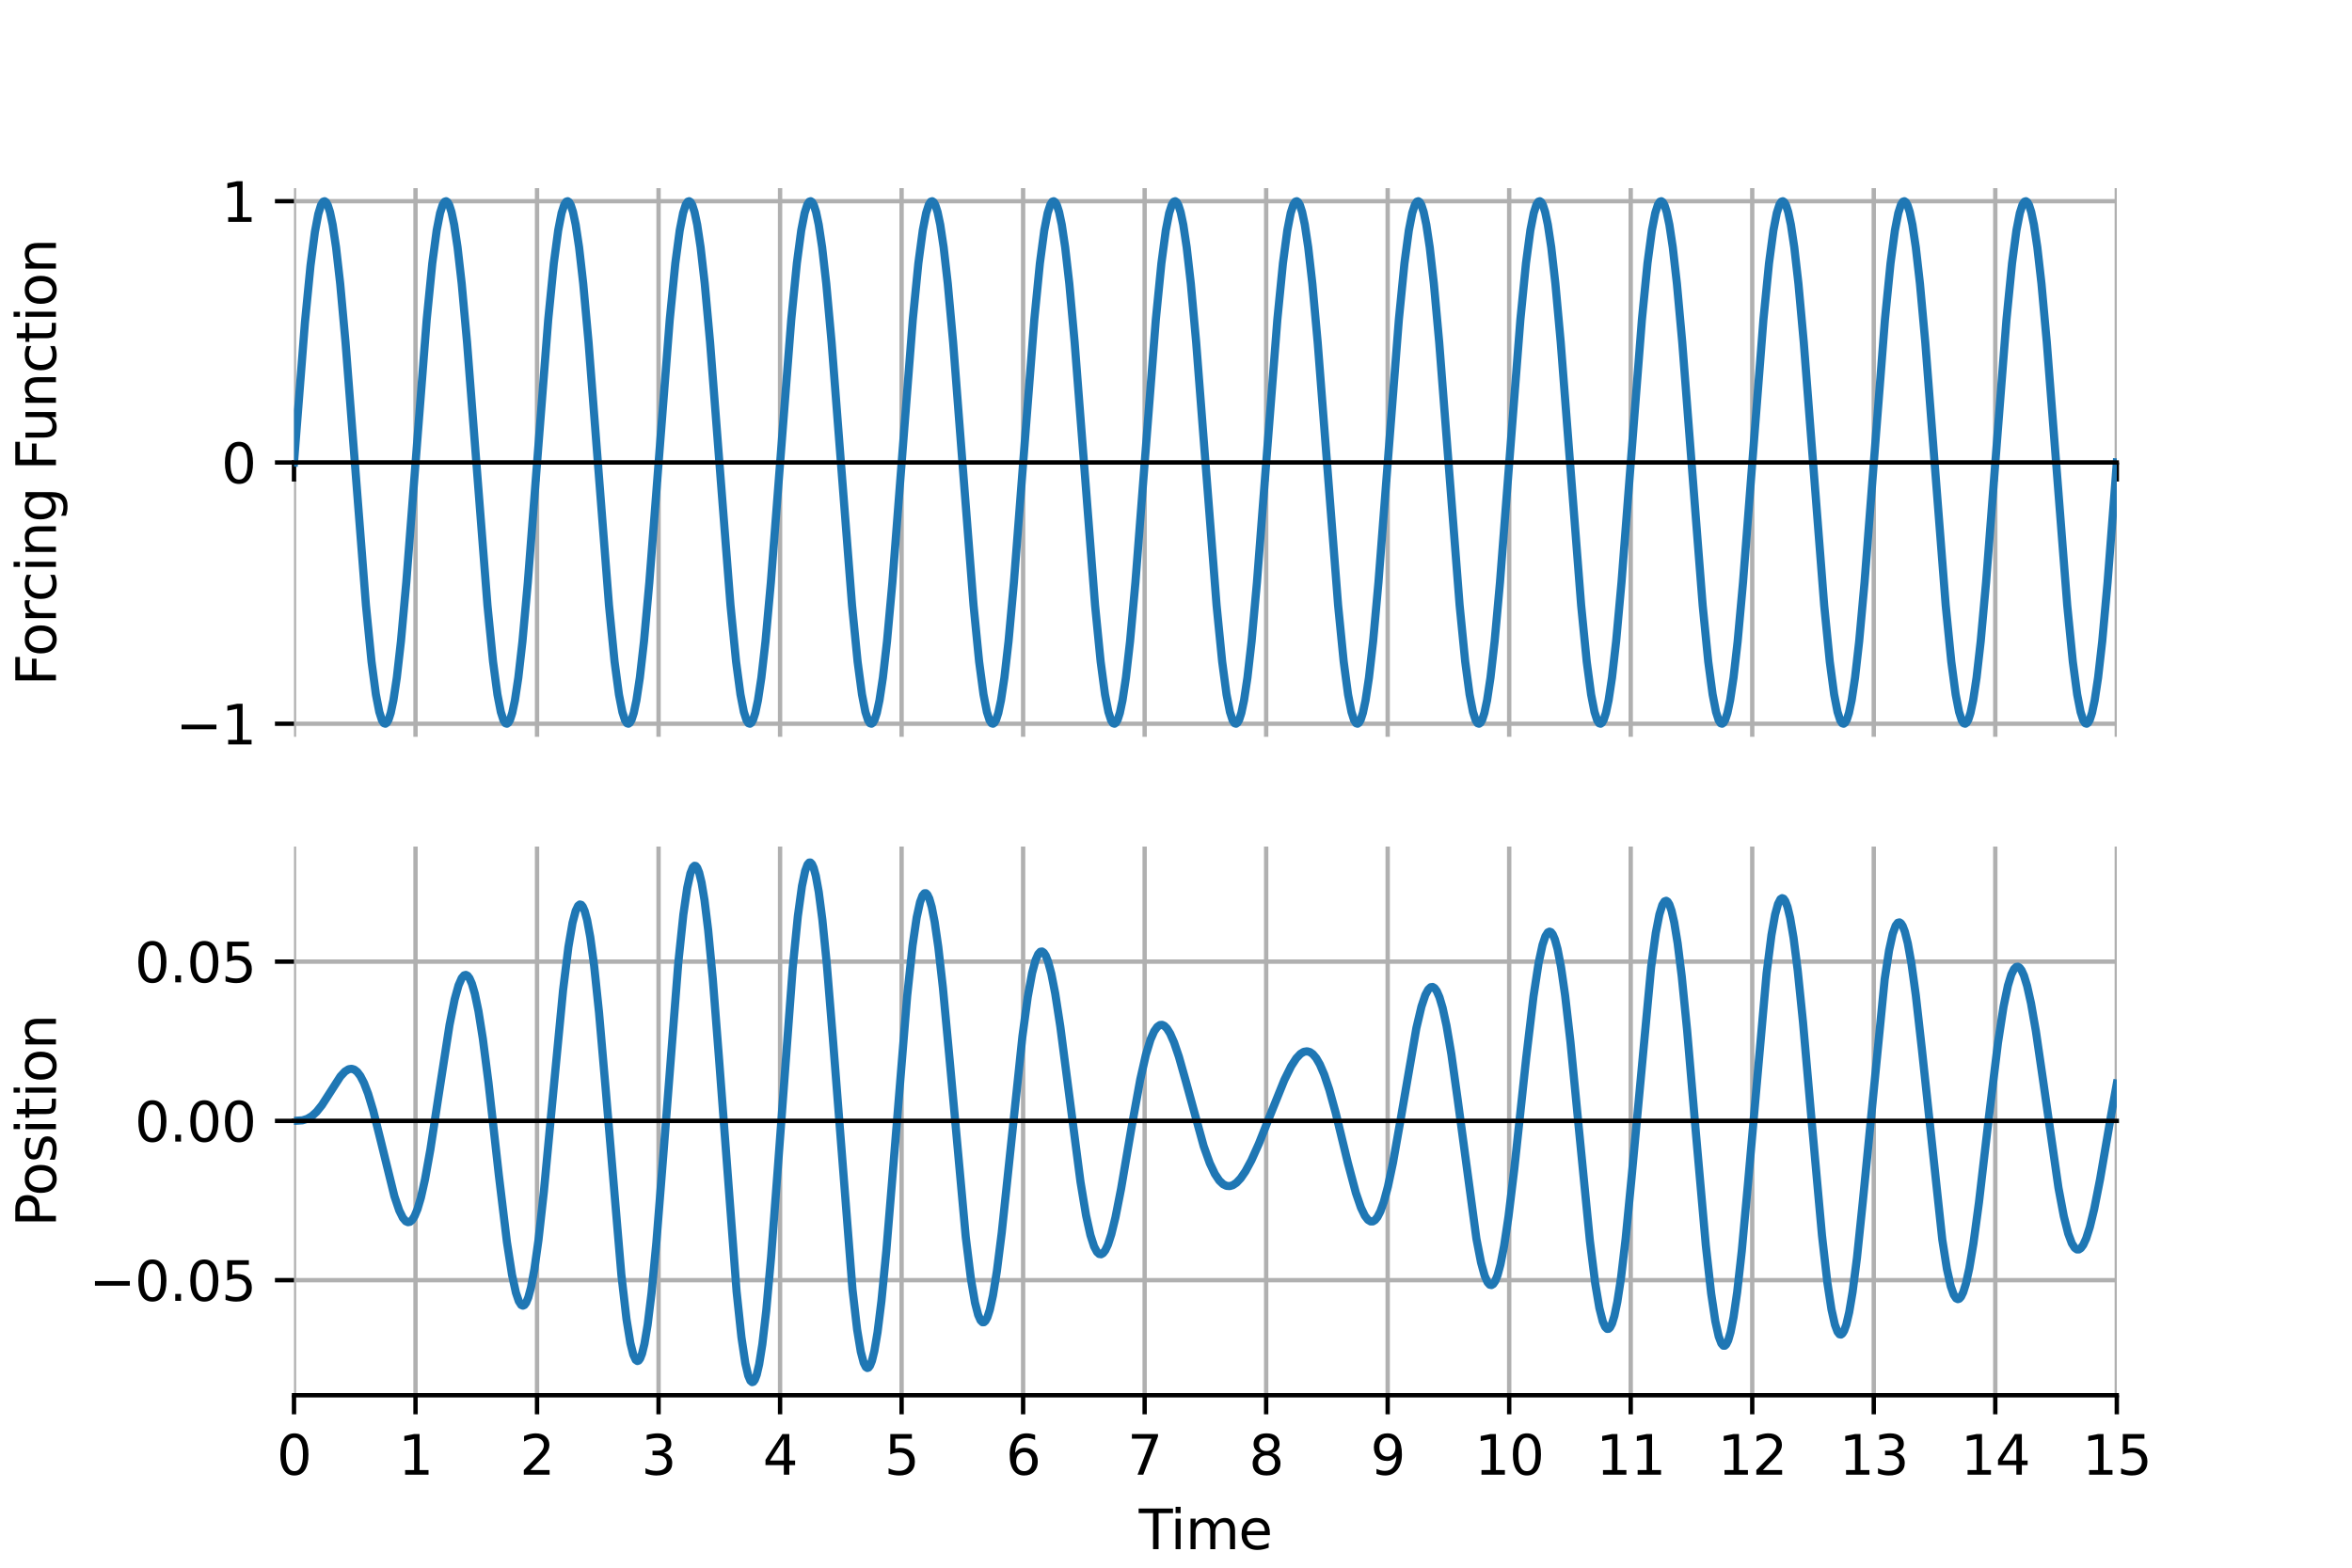 <?xml version="1.0" encoding="utf-8" standalone="no"?>
<!DOCTYPE svg PUBLIC "-//W3C//DTD SVG 1.1//EN"
  "http://www.w3.org/Graphics/SVG/1.1/DTD/svg11.dtd">
<svg xmlns:xlink="http://www.w3.org/1999/xlink" width="432pt" height="288pt" viewBox="0 0 432 288" xmlns="http://www.w3.org/2000/svg" version="1.1">
 <defs>
  <style type="text/css">*{stroke-linejoin: round; stroke-linecap: butt}</style>
 </defs>
 <g id="figure_1">
  <g id="patch_1">
   <path d="M 0 288 
L 432 288 
L 432 0 
L 0 0 
z
" style="fill: #ffffff"/>
  </g>
  <g id="axes_1">
   <g id="patch_2">
    <path d="M 54 135.36 
L 388.8 135.36 
L 388.8 34.56 
L 54 34.56 
z
" style="fill: #ffffff"/>
   </g>
   <g id="matplotlib.axis_1">
    <g id="xtick_1">
     <g id="line2d_1">
      <path d="M 54 135.36 
L 54 34.56 
" clip-path="url(#p6729c18690)" style="fill: none; stroke: #b0b0b0; stroke-width: 0.8; stroke-linecap: square"/>
     </g>
     <g id="line2d_2">
      <defs>
       <path id="m444b8cb9af" d="M 0 0 
L 0 3.5 
" style="stroke: #000000; stroke-width: 0.8"/>
      </defs>
      <g>
       <use xlink:href="#m444b8cb9af" x="54" y="84.96" style="stroke: #000000; stroke-width: 0.8"/>
      </g>
     </g>
    </g>
    <g id="xtick_2">
     <g id="line2d_3">
      <path d="M 76.32 135.36 
L 76.32 34.56 
" clip-path="url(#p6729c18690)" style="fill: none; stroke: #b0b0b0; stroke-width: 0.8; stroke-linecap: square"/>
     </g>
     <g id="line2d_4">
      <g>
       <use xlink:href="#m444b8cb9af" x="76.32" y="84.96" style="stroke: #000000; stroke-width: 0.8"/>
      </g>
     </g>
    </g>
    <g id="xtick_3">
     <g id="line2d_5">
      <path d="M 98.64 135.36 
L 98.64 34.56 
" clip-path="url(#p6729c18690)" style="fill: none; stroke: #b0b0b0; stroke-width: 0.8; stroke-linecap: square"/>
     </g>
     <g id="line2d_6">
      <g>
       <use xlink:href="#m444b8cb9af" x="98.64" y="84.96" style="stroke: #000000; stroke-width: 0.8"/>
      </g>
     </g>
    </g>
    <g id="xtick_4">
     <g id="line2d_7">
      <path d="M 120.96 135.36 
L 120.96 34.56 
" clip-path="url(#p6729c18690)" style="fill: none; stroke: #b0b0b0; stroke-width: 0.8; stroke-linecap: square"/>
     </g>
     <g id="line2d_8">
      <g>
       <use xlink:href="#m444b8cb9af" x="120.96" y="84.96" style="stroke: #000000; stroke-width: 0.8"/>
      </g>
     </g>
    </g>
    <g id="xtick_5">
     <g id="line2d_9">
      <path d="M 143.28 135.36 
L 143.28 34.56 
" clip-path="url(#p6729c18690)" style="fill: none; stroke: #b0b0b0; stroke-width: 0.8; stroke-linecap: square"/>
     </g>
     <g id="line2d_10">
      <g>
       <use xlink:href="#m444b8cb9af" x="143.28" y="84.96" style="stroke: #000000; stroke-width: 0.8"/>
      </g>
     </g>
    </g>
    <g id="xtick_6">
     <g id="line2d_11">
      <path d="M 165.6 135.36 
L 165.6 34.56 
" clip-path="url(#p6729c18690)" style="fill: none; stroke: #b0b0b0; stroke-width: 0.8; stroke-linecap: square"/>
     </g>
     <g id="line2d_12">
      <g>
       <use xlink:href="#m444b8cb9af" x="165.6" y="84.96" style="stroke: #000000; stroke-width: 0.8"/>
      </g>
     </g>
    </g>
    <g id="xtick_7">
     <g id="line2d_13">
      <path d="M 187.92 135.36 
L 187.92 34.56 
" clip-path="url(#p6729c18690)" style="fill: none; stroke: #b0b0b0; stroke-width: 0.8; stroke-linecap: square"/>
     </g>
     <g id="line2d_14">
      <g>
       <use xlink:href="#m444b8cb9af" x="187.92" y="84.96" style="stroke: #000000; stroke-width: 0.8"/>
      </g>
     </g>
    </g>
    <g id="xtick_8">
     <g id="line2d_15">
      <path d="M 210.24 135.36 
L 210.24 34.56 
" clip-path="url(#p6729c18690)" style="fill: none; stroke: #b0b0b0; stroke-width: 0.8; stroke-linecap: square"/>
     </g>
     <g id="line2d_16">
      <g>
       <use xlink:href="#m444b8cb9af" x="210.24" y="84.96" style="stroke: #000000; stroke-width: 0.8"/>
      </g>
     </g>
    </g>
    <g id="xtick_9">
     <g id="line2d_17">
      <path d="M 232.56 135.36 
L 232.56 34.56 
" clip-path="url(#p6729c18690)" style="fill: none; stroke: #b0b0b0; stroke-width: 0.8; stroke-linecap: square"/>
     </g>
     <g id="line2d_18">
      <g>
       <use xlink:href="#m444b8cb9af" x="232.56" y="84.96" style="stroke: #000000; stroke-width: 0.8"/>
      </g>
     </g>
    </g>
    <g id="xtick_10">
     <g id="line2d_19">
      <path d="M 254.88 135.36 
L 254.88 34.56 
" clip-path="url(#p6729c18690)" style="fill: none; stroke: #b0b0b0; stroke-width: 0.8; stroke-linecap: square"/>
     </g>
     <g id="line2d_20">
      <g>
       <use xlink:href="#m444b8cb9af" x="254.88" y="84.96" style="stroke: #000000; stroke-width: 0.8"/>
      </g>
     </g>
    </g>
    <g id="xtick_11">
     <g id="line2d_21">
      <path d="M 277.2 135.36 
L 277.2 34.56 
" clip-path="url(#p6729c18690)" style="fill: none; stroke: #b0b0b0; stroke-width: 0.8; stroke-linecap: square"/>
     </g>
     <g id="line2d_22">
      <g>
       <use xlink:href="#m444b8cb9af" x="277.2" y="84.96" style="stroke: #000000; stroke-width: 0.8"/>
      </g>
     </g>
    </g>
    <g id="xtick_12">
     <g id="line2d_23">
      <path d="M 299.52 135.36 
L 299.52 34.56 
" clip-path="url(#p6729c18690)" style="fill: none; stroke: #b0b0b0; stroke-width: 0.8; stroke-linecap: square"/>
     </g>
     <g id="line2d_24">
      <g>
       <use xlink:href="#m444b8cb9af" x="299.52" y="84.96" style="stroke: #000000; stroke-width: 0.8"/>
      </g>
     </g>
    </g>
    <g id="xtick_13">
     <g id="line2d_25">
      <path d="M 321.84 135.36 
L 321.84 34.56 
" clip-path="url(#p6729c18690)" style="fill: none; stroke: #b0b0b0; stroke-width: 0.8; stroke-linecap: square"/>
     </g>
     <g id="line2d_26">
      <g>
       <use xlink:href="#m444b8cb9af" x="321.84" y="84.96" style="stroke: #000000; stroke-width: 0.8"/>
      </g>
     </g>
    </g>
    <g id="xtick_14">
     <g id="line2d_27">
      <path d="M 344.16 135.36 
L 344.16 34.56 
" clip-path="url(#p6729c18690)" style="fill: none; stroke: #b0b0b0; stroke-width: 0.8; stroke-linecap: square"/>
     </g>
     <g id="line2d_28">
      <g>
       <use xlink:href="#m444b8cb9af" x="344.16" y="84.96" style="stroke: #000000; stroke-width: 0.8"/>
      </g>
     </g>
    </g>
    <g id="xtick_15">
     <g id="line2d_29">
      <path d="M 366.48 135.36 
L 366.48 34.56 
" clip-path="url(#p6729c18690)" style="fill: none; stroke: #b0b0b0; stroke-width: 0.8; stroke-linecap: square"/>
     </g>
     <g id="line2d_30">
      <g>
       <use xlink:href="#m444b8cb9af" x="366.48" y="84.96" style="stroke: #000000; stroke-width: 0.8"/>
      </g>
     </g>
    </g>
    <g id="xtick_16">
     <g id="line2d_31">
      <path d="M 388.8 135.36 
L 388.8 34.56 
" clip-path="url(#p6729c18690)" style="fill: none; stroke: #b0b0b0; stroke-width: 0.8; stroke-linecap: square"/>
     </g>
     <g id="line2d_32">
      <g>
       <use xlink:href="#m444b8cb9af" x="388.8" y="84.96" style="stroke: #000000; stroke-width: 0.8"/>
      </g>
     </g>
    </g>
   </g>
   <g id="matplotlib.axis_2">
    <g id="ytick_1">
     <g id="line2d_33">
      <path d="M 54 132.96 
L 388.8 132.96 
" clip-path="url(#p6729c18690)" style="fill: none; stroke: #b0b0b0; stroke-width: 0.8; stroke-linecap: square"/>
     </g>
     <g id="line2d_34">
      <defs>
       <path id="mdd675115cc" d="M 0 0 
L -3.5 0 
" style="stroke: #000000; stroke-width: 0.8"/>
      </defs>
      <g>
       <use xlink:href="#mdd675115cc" x="54" y="132.96" style="stroke: #000000; stroke-width: 0.8"/>
      </g>
     </g>
     <g id="text_1">
      <!-- −1 -->
      <g transform="translate(32.258 136.759) scale(0.1 -0.1)">
       <defs>
        <path id="DejaVuSans-2212" d="M 678 2272 
L 4684 2272 
L 4684 1741 
L 678 1741 
L 678 2272 
z
" transform="scale(0.016)"/>
        <path id="DejaVuSans-31" d="M 794 531 
L 1825 531 
L 1825 4091 
L 703 3866 
L 703 4441 
L 1819 4666 
L 2450 4666 
L 2450 531 
L 3481 531 
L 3481 0 
L 794 0 
L 794 531 
z
" transform="scale(0.016)"/>
       </defs>
       <use xlink:href="#DejaVuSans-2212"/>
       <use xlink:href="#DejaVuSans-31" transform="translate(83.789 0)"/>
      </g>
     </g>
    </g>
    <g id="ytick_2">
     <g id="line2d_35">
      <path d="M 54 84.96 
L 388.8 84.96 
" clip-path="url(#p6729c18690)" style="fill: none; stroke: #b0b0b0; stroke-width: 0.8; stroke-linecap: square"/>
     </g>
     <g id="line2d_36">
      <g>
       <use xlink:href="#mdd675115cc" x="54" y="84.96" style="stroke: #000000; stroke-width: 0.8"/>
      </g>
     </g>
     <g id="text_2">
      <!-- 0 -->
      <g transform="translate(40.638 88.759) scale(0.1 -0.1)">
       <defs>
        <path id="DejaVuSans-30" d="M 2034 4250 
Q 1547 4250 1301 3770 
Q 1056 3291 1056 2328 
Q 1056 1369 1301 889 
Q 1547 409 2034 409 
Q 2525 409 2770 889 
Q 3016 1369 3016 2328 
Q 3016 3291 2770 3770 
Q 2525 4250 2034 4250 
z
M 2034 4750 
Q 2819 4750 3233 4129 
Q 3647 3509 3647 2328 
Q 3647 1150 3233 529 
Q 2819 -91 2034 -91 
Q 1250 -91 836 529 
Q 422 1150 422 2328 
Q 422 3509 836 4129 
Q 1250 4750 2034 4750 
z
" transform="scale(0.016)"/>
       </defs>
       <use xlink:href="#DejaVuSans-30"/>
      </g>
     </g>
    </g>
    <g id="ytick_3">
     <g id="line2d_37">
      <path d="M 54 36.96 
L 388.8 36.96 
" clip-path="url(#p6729c18690)" style="fill: none; stroke: #b0b0b0; stroke-width: 0.8; stroke-linecap: square"/>
     </g>
     <g id="line2d_38">
      <g>
       <use xlink:href="#mdd675115cc" x="54" y="36.96" style="stroke: #000000; stroke-width: 0.8"/>
      </g>
     </g>
     <g id="text_3">
      <!-- 1 -->
      <g transform="translate(40.638 40.759) scale(0.1 -0.1)">
       <use xlink:href="#DejaVuSans-31"/>
      </g>
     </g>
    </g>
    <g id="text_4">
     <!-- Forcing Function -->
     <g transform="translate(10.275 125.992) rotate(-90) scale(0.1 -0.1)">
      <defs>
       <path id="DejaVuSans-46" d="M 628 4666 
L 3309 4666 
L 3309 4134 
L 1259 4134 
L 1259 2759 
L 3109 2759 
L 3109 2228 
L 1259 2228 
L 1259 0 
L 628 0 
L 628 4666 
z
" transform="scale(0.016)"/>
       <path id="DejaVuSans-6f" d="M 1959 3097 
Q 1497 3097 1228 2736 
Q 959 2375 959 1747 
Q 959 1119 1226 758 
Q 1494 397 1959 397 
Q 2419 397 2687 759 
Q 2956 1122 2956 1747 
Q 2956 2369 2687 2733 
Q 2419 3097 1959 3097 
z
M 1959 3584 
Q 2709 3584 3137 3096 
Q 3566 2609 3566 1747 
Q 3566 888 3137 398 
Q 2709 -91 1959 -91 
Q 1206 -91 779 398 
Q 353 888 353 1747 
Q 353 2609 779 3096 
Q 1206 3584 1959 3584 
z
" transform="scale(0.016)"/>
       <path id="DejaVuSans-72" d="M 2631 2963 
Q 2534 3019 2420 3045 
Q 2306 3072 2169 3072 
Q 1681 3072 1420 2755 
Q 1159 2438 1159 1844 
L 1159 0 
L 581 0 
L 581 3500 
L 1159 3500 
L 1159 2956 
Q 1341 3275 1631 3429 
Q 1922 3584 2338 3584 
Q 2397 3584 2469 3576 
Q 2541 3569 2628 3553 
L 2631 2963 
z
" transform="scale(0.016)"/>
       <path id="DejaVuSans-63" d="M 3122 3366 
L 3122 2828 
Q 2878 2963 2633 3030 
Q 2388 3097 2138 3097 
Q 1578 3097 1268 2742 
Q 959 2388 959 1747 
Q 959 1106 1268 751 
Q 1578 397 2138 397 
Q 2388 397 2633 464 
Q 2878 531 3122 666 
L 3122 134 
Q 2881 22 2623 -34 
Q 2366 -91 2075 -91 
Q 1284 -91 818 406 
Q 353 903 353 1747 
Q 353 2603 823 3093 
Q 1294 3584 2113 3584 
Q 2378 3584 2631 3529 
Q 2884 3475 3122 3366 
z
" transform="scale(0.016)"/>
       <path id="DejaVuSans-69" d="M 603 3500 
L 1178 3500 
L 1178 0 
L 603 0 
L 603 3500 
z
M 603 4863 
L 1178 4863 
L 1178 4134 
L 603 4134 
L 603 4863 
z
" transform="scale(0.016)"/>
       <path id="DejaVuSans-6e" d="M 3513 2113 
L 3513 0 
L 2938 0 
L 2938 2094 
Q 2938 2591 2744 2837 
Q 2550 3084 2163 3084 
Q 1697 3084 1428 2787 
Q 1159 2491 1159 1978 
L 1159 0 
L 581 0 
L 581 3500 
L 1159 3500 
L 1159 2956 
Q 1366 3272 1645 3428 
Q 1925 3584 2291 3584 
Q 2894 3584 3203 3211 
Q 3513 2838 3513 2113 
z
" transform="scale(0.016)"/>
       <path id="DejaVuSans-67" d="M 2906 1791 
Q 2906 2416 2648 2759 
Q 2391 3103 1925 3103 
Q 1463 3103 1205 2759 
Q 947 2416 947 1791 
Q 947 1169 1205 825 
Q 1463 481 1925 481 
Q 2391 481 2648 825 
Q 2906 1169 2906 1791 
z
M 3481 434 
Q 3481 -459 3084 -895 
Q 2688 -1331 1869 -1331 
Q 1566 -1331 1297 -1286 
Q 1028 -1241 775 -1147 
L 775 -588 
Q 1028 -725 1275 -790 
Q 1522 -856 1778 -856 
Q 2344 -856 2625 -561 
Q 2906 -266 2906 331 
L 2906 616 
Q 2728 306 2450 153 
Q 2172 0 1784 0 
Q 1141 0 747 490 
Q 353 981 353 1791 
Q 353 2603 747 3093 
Q 1141 3584 1784 3584 
Q 2172 3584 2450 3431 
Q 2728 3278 2906 2969 
L 2906 3500 
L 3481 3500 
L 3481 434 
z
" transform="scale(0.016)"/>
       <path id="DejaVuSans-20" transform="scale(0.016)"/>
       <path id="DejaVuSans-75" d="M 544 1381 
L 544 3500 
L 1119 3500 
L 1119 1403 
Q 1119 906 1312 657 
Q 1506 409 1894 409 
Q 2359 409 2629 706 
Q 2900 1003 2900 1516 
L 2900 3500 
L 3475 3500 
L 3475 0 
L 2900 0 
L 2900 538 
Q 2691 219 2414 64 
Q 2138 -91 1772 -91 
Q 1169 -91 856 284 
Q 544 659 544 1381 
z
M 1991 3584 
L 1991 3584 
z
" transform="scale(0.016)"/>
       <path id="DejaVuSans-74" d="M 1172 4494 
L 1172 3500 
L 2356 3500 
L 2356 3053 
L 1172 3053 
L 1172 1153 
Q 1172 725 1289 603 
Q 1406 481 1766 481 
L 2356 481 
L 2356 0 
L 1766 0 
Q 1100 0 847 248 
Q 594 497 594 1153 
L 594 3053 
L 172 3053 
L 172 3500 
L 594 3500 
L 594 4494 
L 1172 4494 
z
" transform="scale(0.016)"/>
      </defs>
      <use xlink:href="#DejaVuSans-46"/>
      <use xlink:href="#DejaVuSans-6f" transform="translate(53.895 0)"/>
      <use xlink:href="#DejaVuSans-72" transform="translate(115.076 0)"/>
      <use xlink:href="#DejaVuSans-63" transform="translate(153.939 0)"/>
      <use xlink:href="#DejaVuSans-69" transform="translate(208.92 0)"/>
      <use xlink:href="#DejaVuSans-6e" transform="translate(236.703 0)"/>
      <use xlink:href="#DejaVuSans-67" transform="translate(300.082 0)"/>
      <use xlink:href="#DejaVuSans-20" transform="translate(363.559 0)"/>
      <use xlink:href="#DejaVuSans-46" transform="translate(395.346 0)"/>
      <use xlink:href="#DejaVuSans-75" transform="translate(447.365 0)"/>
      <use xlink:href="#DejaVuSans-6e" transform="translate(510.744 0)"/>
      <use xlink:href="#DejaVuSans-63" transform="translate(574.123 0)"/>
      <use xlink:href="#DejaVuSans-74" transform="translate(629.104 0)"/>
      <use xlink:href="#DejaVuSans-69" transform="translate(668.312 0)"/>
      <use xlink:href="#DejaVuSans-6f" transform="translate(696.096 0)"/>
      <use xlink:href="#DejaVuSans-6e" transform="translate(757.277 0)"/>
     </g>
    </g>
   </g>
   <g id="line2d_39">
    <path d="M 54 84.96 
L 56.009 59.24 
L 57.036 48.756 
L 57.839 42.61 
L 58.464 39.309 
L 58.955 37.701 
L 59.357 37.055 
L 59.625 36.964 
L 59.892 37.146 
L 60.205 37.701 
L 60.607 38.951 
L 61.098 41.275 
L 61.723 45.43 
L 62.482 52.102 
L 63.464 62.9 
L 64.937 81.946 
L 67.213 111.187 
L 68.24 121.557 
L 69.044 127.591 
L 69.669 130.793 
L 70.16 132.321 
L 70.517 132.865 
L 70.785 132.956 
L 71.052 132.774 
L 71.365 132.219 
L 71.767 130.969 
L 72.258 128.645 
L 72.883 124.49 
L 73.642 117.818 
L 74.624 107.02 
L 76.097 87.974 
L 78.373 58.733 
L 79.4 48.363 
L 80.204 42.329 
L 80.829 39.127 
L 81.32 37.599 
L 81.677 37.055 
L 81.945 36.964 
L 82.212 37.146 
L 82.525 37.701 
L 82.927 38.951 
L 83.418 41.275 
L 84.043 45.43 
L 84.802 52.102 
L 85.784 62.9 
L 87.257 81.946 
L 89.533 111.187 
L 90.56 121.557 
L 91.364 127.591 
L 91.989 130.793 
L 92.48 132.321 
L 92.837 132.865 
L 93.105 132.956 
L 93.372 132.774 
L 93.685 132.219 
L 94.087 130.969 
L 94.578 128.645 
L 95.203 124.49 
L 95.962 117.818 
L 96.944 107.02 
L 98.417 87.974 
L 100.693 58.733 
L 101.72 48.363 
L 102.524 42.329 
L 103.149 39.127 
L 103.64 37.599 
L 103.997 37.055 
L 104.265 36.964 
L 104.532 37.146 
L 104.845 37.701 
L 105.247 38.951 
L 105.738 41.275 
L 106.363 45.43 
L 107.122 52.102 
L 108.104 62.9 
L 109.577 81.946 
L 111.853 111.187 
L 112.88 121.557 
L 113.684 127.591 
L 114.309 130.793 
L 114.8 132.321 
L 115.157 132.865 
L 115.425 132.956 
L 115.692 132.774 
L 116.005 132.219 
L 116.407 130.969 
L 116.898 128.645 
L 117.523 124.49 
L 118.282 117.818 
L 119.264 107.02 
L 120.737 87.974 
L 123.013 58.733 
L 124.04 48.363 
L 124.844 42.329 
L 125.469 39.127 
L 125.96 37.599 
L 126.317 37.055 
L 126.585 36.964 
L 126.852 37.146 
L 127.165 37.701 
L 127.567 38.951 
L 128.058 41.275 
L 128.683 45.43 
L 129.442 52.102 
L 130.424 62.9 
L 131.897 81.946 
L 134.173 111.187 
L 135.2 121.557 
L 136.004 127.591 
L 136.629 130.793 
L 137.12 132.321 
L 137.477 132.865 
L 137.745 132.956 
L 138.012 132.774 
L 138.325 132.219 
L 138.727 130.969 
L 139.218 128.645 
L 139.843 124.49 
L 140.602 117.818 
L 141.584 107.02 
L 143.057 87.974 
L 145.333 58.733 
L 146.36 48.363 
L 147.164 42.329 
L 147.789 39.127 
L 148.28 37.599 
L 148.637 37.055 
L 148.905 36.964 
L 149.172 37.146 
L 149.485 37.701 
L 149.887 38.951 
L 150.378 41.275 
L 151.003 45.43 
L 151.762 52.102 
L 152.744 62.9 
L 154.217 81.946 
L 156.493 111.187 
L 157.52 121.557 
L 158.324 127.591 
L 158.949 130.793 
L 159.44 132.321 
L 159.797 132.865 
L 160.065 132.956 
L 160.332 132.774 
L 160.645 132.219 
L 161.047 130.969 
L 161.538 128.645 
L 162.163 124.49 
L 162.922 117.818 
L 163.904 107.02 
L 165.377 87.974 
L 167.653 58.733 
L 168.68 48.363 
L 169.484 42.329 
L 170.109 39.127 
L 170.6 37.599 
L 170.957 37.055 
L 171.225 36.964 
L 171.492 37.146 
L 171.805 37.701 
L 172.207 38.951 
L 172.698 41.275 
L 173.323 45.43 
L 174.082 52.102 
L 175.064 62.9 
L 176.537 81.946 
L 178.813 111.187 
L 179.84 121.557 
L 180.644 127.591 
L 181.269 130.793 
L 181.76 132.321 
L 182.117 132.865 
L 182.385 132.956 
L 182.652 132.774 
L 182.965 132.219 
L 183.367 130.969 
L 183.858 128.645 
L 184.483 124.49 
L 185.242 117.818 
L 186.224 107.02 
L 187.697 87.974 
L 189.973 58.733 
L 191 48.363 
L 191.804 42.329 
L 192.429 39.127 
L 192.92 37.599 
L 193.277 37.055 
L 193.545 36.964 
L 193.812 37.146 
L 194.125 37.701 
L 194.527 38.951 
L 195.018 41.275 
L 195.643 45.43 
L 196.402 52.102 
L 197.384 62.9 
L 198.857 81.946 
L 201.133 111.187 
L 202.16 121.557 
L 202.964 127.591 
L 203.589 130.793 
L 204.08 132.321 
L 204.437 132.865 
L 204.705 132.956 
L 204.972 132.774 
L 205.285 132.219 
L 205.687 130.969 
L 206.178 128.645 
L 206.803 124.49 
L 207.562 117.818 
L 208.544 107.02 
L 210.017 87.974 
L 212.293 58.733 
L 213.32 48.363 
L 214.124 42.329 
L 214.749 39.127 
L 215.24 37.599 
L 215.597 37.055 
L 215.865 36.964 
L 216.132 37.146 
L 216.445 37.701 
L 216.847 38.951 
L 217.338 41.275 
L 217.963 45.43 
L 218.722 52.102 
L 219.704 62.9 
L 221.177 81.946 
L 223.453 111.187 
L 224.48 121.557 
L 225.284 127.591 
L 225.909 130.793 
L 226.4 132.321 
L 226.757 132.865 
L 227.025 132.956 
L 227.292 132.774 
L 227.605 132.219 
L 228.007 130.969 
L 228.498 128.645 
L 229.123 124.49 
L 229.882 117.818 
L 230.864 107.02 
L 232.337 87.974 
L 234.613 58.733 
L 235.64 48.363 
L 236.444 42.329 
L 237.069 39.127 
L 237.56 37.599 
L 237.917 37.055 
L 238.185 36.964 
L 238.452 37.146 
L 238.765 37.701 
L 239.167 38.951 
L 239.658 41.275 
L 240.283 45.43 
L 241.042 52.102 
L 242.024 62.9 
L 243.497 81.946 
L 245.773 111.187 
L 246.8 121.557 
L 247.604 127.591 
L 248.229 130.793 
L 248.72 132.321 
L 249.077 132.865 
L 249.345 132.956 
L 249.612 132.774 
L 249.925 132.219 
L 250.327 130.969 
L 250.818 128.645 
L 251.443 124.49 
L 252.202 117.818 
L 253.184 107.02 
L 254.657 87.974 
L 256.933 58.733 
L 257.96 48.363 
L 258.764 42.329 
L 259.389 39.127 
L 259.88 37.599 
L 260.237 37.055 
L 260.505 36.964 
L 260.772 37.146 
L 261.085 37.701 
L 261.487 38.951 
L 261.978 41.275 
L 262.603 45.43 
L 263.362 52.102 
L 264.344 62.9 
L 265.817 81.946 
L 268.093 111.187 
L 269.12 121.557 
L 269.924 127.591 
L 270.549 130.793 
L 271.04 132.321 
L 271.397 132.865 
L 271.665 132.956 
L 271.932 132.774 
L 272.245 132.219 
L 272.647 130.969 
L 273.138 128.645 
L 273.763 124.49 
L 274.522 117.818 
L 275.504 107.02 
L 276.977 87.974 
L 279.253 58.733 
L 280.28 48.363 
L 281.084 42.329 
L 281.709 39.127 
L 282.2 37.599 
L 282.557 37.055 
L 282.825 36.964 
L 283.092 37.146 
L 283.405 37.701 
L 283.807 38.951 
L 284.298 41.275 
L 284.923 45.43 
L 285.682 52.102 
L 286.664 62.9 
L 288.137 81.946 
L 290.413 111.187 
L 291.44 121.557 
L 292.244 127.591 
L 292.869 130.793 
L 293.36 132.321 
L 293.717 132.865 
L 293.985 132.956 
L 294.252 132.774 
L 294.565 132.219 
L 294.967 130.969 
L 295.458 128.645 
L 296.083 124.49 
L 296.842 117.818 
L 297.824 107.02 
L 299.297 87.974 
L 301.573 58.733 
L 302.6 48.363 
L 303.404 42.329 
L 304.029 39.127 
L 304.52 37.599 
L 304.877 37.055 
L 305.145 36.964 
L 305.412 37.146 
L 305.725 37.701 
L 306.127 38.951 
L 306.618 41.275 
L 307.243 45.43 
L 308.002 52.102 
L 308.984 62.9 
L 310.457 81.946 
L 312.733 111.187 
L 313.76 121.557 
L 314.564 127.591 
L 315.189 130.793 
L 315.68 132.321 
L 316.037 132.865 
L 316.305 132.956 
L 316.572 132.774 
L 316.885 132.219 
L 317.287 130.969 
L 317.778 128.645 
L 318.403 124.49 
L 319.162 117.818 
L 320.144 107.02 
L 321.617 87.974 
L 323.893 58.733 
L 324.92 48.363 
L 325.724 42.329 
L 326.349 39.127 
L 326.84 37.599 
L 327.197 37.055 
L 327.465 36.964 
L 327.732 37.146 
L 328.045 37.701 
L 328.447 38.951 
L 328.938 41.275 
L 329.563 45.43 
L 330.322 52.102 
L 331.304 62.9 
L 332.777 81.946 
L 335.053 111.187 
L 336.08 121.557 
L 336.884 127.591 
L 337.509 130.793 
L 338 132.321 
L 338.357 132.865 
L 338.625 132.956 
L 338.892 132.774 
L 339.205 132.219 
L 339.607 130.969 
L 340.098 128.645 
L 340.723 124.49 
L 341.482 117.818 
L 342.464 107.02 
L 343.937 87.974 
L 346.213 58.733 
L 347.24 48.363 
L 348.044 42.329 
L 348.669 39.127 
L 349.16 37.599 
L 349.517 37.055 
L 349.785 36.964 
L 350.052 37.146 
L 350.365 37.701 
L 350.767 38.951 
L 351.258 41.275 
L 351.883 45.43 
L 352.642 52.102 
L 353.624 62.9 
L 355.097 81.946 
L 357.373 111.187 
L 358.4 121.557 
L 359.204 127.591 
L 359.829 130.793 
L 360.32 132.321 
L 360.677 132.865 
L 360.945 132.956 
L 361.212 132.774 
L 361.525 132.219 
L 361.927 130.969 
L 362.418 128.645 
L 363.043 124.49 
L 363.802 117.818 
L 364.784 107.02 
L 366.257 87.974 
L 368.533 58.733 
L 369.56 48.363 
L 370.364 42.329 
L 370.989 39.127 
L 371.48 37.599 
L 371.837 37.055 
L 372.105 36.964 
L 372.372 37.146 
L 372.685 37.701 
L 373.087 38.951 
L 373.578 41.275 
L 374.203 45.43 
L 374.962 52.102 
L 375.944 62.9 
L 377.417 81.946 
L 379.693 111.187 
L 380.72 121.557 
L 381.524 127.591 
L 382.149 130.793 
L 382.64 132.321 
L 382.997 132.865 
L 383.265 132.956 
L 383.532 132.774 
L 383.845 132.219 
L 384.247 130.969 
L 384.738 128.645 
L 385.363 124.49 
L 386.122 117.818 
L 387.104 107.02 
L 388.577 87.974 
L 388.8 84.96 
L 388.8 84.96 
" clip-path="url(#p6729c18690)" style="fill: none; stroke: #1f77b4; stroke-width: 1.5; stroke-linecap: square"/>
   </g>
   <g id="patch_3">
    <path d="M 54 135.36 
L 54 34.56 
" style="fill: none"/>
   </g>
   <g id="patch_4">
    <path d="M 388.8 135.36 
L 388.8 34.56 
" style="fill: none"/>
   </g>
   <g id="patch_5">
    <path d="M 54 84.96 
L 388.8 84.96 
" style="fill: none; stroke: #000000; stroke-width: 0.8; stroke-linejoin: miter; stroke-linecap: square"/>
   </g>
   <g id="patch_6">
    <path d="M 54 34.56 
L 388.8 34.56 
" style="fill: none"/>
   </g>
  </g>
  <g id="axes_2">
   <g id="patch_7">
    <path d="M 54 256.32 
L 388.8 256.32 
L 388.8 155.52 
L 54 155.52 
z
" style="fill: #ffffff"/>
   </g>
   <g id="matplotlib.axis_3">
    <g id="xtick_17">
     <g id="line2d_40">
      <path d="M 54 256.32 
L 54 155.52 
" clip-path="url(#p57c0338528)" style="fill: none; stroke: #b0b0b0; stroke-width: 0.8; stroke-linecap: square"/>
     </g>
     <g id="line2d_41">
      <g>
       <use xlink:href="#m444b8cb9af" x="54" y="256.32" style="stroke: #000000; stroke-width: 0.8"/>
      </g>
     </g>
     <g id="text_5">
      <!-- 0 -->
      <g transform="translate(50.819 270.918) scale(0.1 -0.1)">
       <use xlink:href="#DejaVuSans-30"/>
      </g>
     </g>
    </g>
    <g id="xtick_18">
     <g id="line2d_42">
      <path d="M 76.32 256.32 
L 76.32 155.52 
" clip-path="url(#p57c0338528)" style="fill: none; stroke: #b0b0b0; stroke-width: 0.8; stroke-linecap: square"/>
     </g>
     <g id="line2d_43">
      <g>
       <use xlink:href="#m444b8cb9af" x="76.32" y="256.32" style="stroke: #000000; stroke-width: 0.8"/>
      </g>
     </g>
     <g id="text_6">
      <!-- 1 -->
      <g transform="translate(73.139 270.918) scale(0.1 -0.1)">
       <use xlink:href="#DejaVuSans-31"/>
      </g>
     </g>
    </g>
    <g id="xtick_19">
     <g id="line2d_44">
      <path d="M 98.64 256.32 
L 98.64 155.52 
" clip-path="url(#p57c0338528)" style="fill: none; stroke: #b0b0b0; stroke-width: 0.8; stroke-linecap: square"/>
     </g>
     <g id="line2d_45">
      <g>
       <use xlink:href="#m444b8cb9af" x="98.64" y="256.32" style="stroke: #000000; stroke-width: 0.8"/>
      </g>
     </g>
     <g id="text_7">
      <!-- 2 -->
      <g transform="translate(95.459 270.918) scale(0.1 -0.1)">
       <defs>
        <path id="DejaVuSans-32" d="M 1228 531 
L 3431 531 
L 3431 0 
L 469 0 
L 469 531 
Q 828 903 1448 1529 
Q 2069 2156 2228 2338 
Q 2531 2678 2651 2914 
Q 2772 3150 2772 3378 
Q 2772 3750 2511 3984 
Q 2250 4219 1831 4219 
Q 1534 4219 1204 4116 
Q 875 4013 500 3803 
L 500 4441 
Q 881 4594 1212 4672 
Q 1544 4750 1819 4750 
Q 2544 4750 2975 4387 
Q 3406 4025 3406 3419 
Q 3406 3131 3298 2873 
Q 3191 2616 2906 2266 
Q 2828 2175 2409 1742 
Q 1991 1309 1228 531 
z
" transform="scale(0.016)"/>
       </defs>
       <use xlink:href="#DejaVuSans-32"/>
      </g>
     </g>
    </g>
    <g id="xtick_20">
     <g id="line2d_46">
      <path d="M 120.96 256.32 
L 120.96 155.52 
" clip-path="url(#p57c0338528)" style="fill: none; stroke: #b0b0b0; stroke-width: 0.8; stroke-linecap: square"/>
     </g>
     <g id="line2d_47">
      <g>
       <use xlink:href="#m444b8cb9af" x="120.96" y="256.32" style="stroke: #000000; stroke-width: 0.8"/>
      </g>
     </g>
     <g id="text_8">
      <!-- 3 -->
      <g transform="translate(117.779 270.918) scale(0.1 -0.1)">
       <defs>
        <path id="DejaVuSans-33" d="M 2597 2516 
Q 3050 2419 3304 2112 
Q 3559 1806 3559 1356 
Q 3559 666 3084 287 
Q 2609 -91 1734 -91 
Q 1441 -91 1130 -33 
Q 819 25 488 141 
L 488 750 
Q 750 597 1062 519 
Q 1375 441 1716 441 
Q 2309 441 2620 675 
Q 2931 909 2931 1356 
Q 2931 1769 2642 2001 
Q 2353 2234 1838 2234 
L 1294 2234 
L 1294 2753 
L 1863 2753 
Q 2328 2753 2575 2939 
Q 2822 3125 2822 3475 
Q 2822 3834 2567 4026 
Q 2313 4219 1838 4219 
Q 1578 4219 1281 4162 
Q 984 4106 628 3988 
L 628 4550 
Q 988 4650 1302 4700 
Q 1616 4750 1894 4750 
Q 2613 4750 3031 4423 
Q 3450 4097 3450 3541 
Q 3450 3153 3228 2886 
Q 3006 2619 2597 2516 
z
" transform="scale(0.016)"/>
       </defs>
       <use xlink:href="#DejaVuSans-33"/>
      </g>
     </g>
    </g>
    <g id="xtick_21">
     <g id="line2d_48">
      <path d="M 143.28 256.32 
L 143.28 155.52 
" clip-path="url(#p57c0338528)" style="fill: none; stroke: #b0b0b0; stroke-width: 0.8; stroke-linecap: square"/>
     </g>
     <g id="line2d_49">
      <g>
       <use xlink:href="#m444b8cb9af" x="143.28" y="256.32" style="stroke: #000000; stroke-width: 0.8"/>
      </g>
     </g>
     <g id="text_9">
      <!-- 4 -->
      <g transform="translate(140.099 270.918) scale(0.1 -0.1)">
       <defs>
        <path id="DejaVuSans-34" d="M 2419 4116 
L 825 1625 
L 2419 1625 
L 2419 4116 
z
M 2253 4666 
L 3047 4666 
L 3047 1625 
L 3713 1625 
L 3713 1100 
L 3047 1100 
L 3047 0 
L 2419 0 
L 2419 1100 
L 313 1100 
L 313 1709 
L 2253 4666 
z
" transform="scale(0.016)"/>
       </defs>
       <use xlink:href="#DejaVuSans-34"/>
      </g>
     </g>
    </g>
    <g id="xtick_22">
     <g id="line2d_50">
      <path d="M 165.6 256.32 
L 165.6 155.52 
" clip-path="url(#p57c0338528)" style="fill: none; stroke: #b0b0b0; stroke-width: 0.8; stroke-linecap: square"/>
     </g>
     <g id="line2d_51">
      <g>
       <use xlink:href="#m444b8cb9af" x="165.6" y="256.32" style="stroke: #000000; stroke-width: 0.8"/>
      </g>
     </g>
     <g id="text_10">
      <!-- 5 -->
      <g transform="translate(162.419 270.918) scale(0.1 -0.1)">
       <defs>
        <path id="DejaVuSans-35" d="M 691 4666 
L 3169 4666 
L 3169 4134 
L 1269 4134 
L 1269 2991 
Q 1406 3038 1543 3061 
Q 1681 3084 1819 3084 
Q 2600 3084 3056 2656 
Q 3513 2228 3513 1497 
Q 3513 744 3044 326 
Q 2575 -91 1722 -91 
Q 1428 -91 1123 -41 
Q 819 9 494 109 
L 494 744 
Q 775 591 1075 516 
Q 1375 441 1709 441 
Q 2250 441 2565 725 
Q 2881 1009 2881 1497 
Q 2881 1984 2565 2268 
Q 2250 2553 1709 2553 
Q 1456 2553 1204 2497 
Q 953 2441 691 2322 
L 691 4666 
z
" transform="scale(0.016)"/>
       </defs>
       <use xlink:href="#DejaVuSans-35"/>
      </g>
     </g>
    </g>
    <g id="xtick_23">
     <g id="line2d_52">
      <path d="M 187.92 256.32 
L 187.92 155.52 
" clip-path="url(#p57c0338528)" style="fill: none; stroke: #b0b0b0; stroke-width: 0.8; stroke-linecap: square"/>
     </g>
     <g id="line2d_53">
      <g>
       <use xlink:href="#m444b8cb9af" x="187.92" y="256.32" style="stroke: #000000; stroke-width: 0.8"/>
      </g>
     </g>
     <g id="text_11">
      <!-- 6 -->
      <g transform="translate(184.739 270.918) scale(0.1 -0.1)">
       <defs>
        <path id="DejaVuSans-36" d="M 2113 2584 
Q 1688 2584 1439 2293 
Q 1191 2003 1191 1497 
Q 1191 994 1439 701 
Q 1688 409 2113 409 
Q 2538 409 2786 701 
Q 3034 994 3034 1497 
Q 3034 2003 2786 2293 
Q 2538 2584 2113 2584 
z
M 3366 4563 
L 3366 3988 
Q 3128 4100 2886 4159 
Q 2644 4219 2406 4219 
Q 1781 4219 1451 3797 
Q 1122 3375 1075 2522 
Q 1259 2794 1537 2939 
Q 1816 3084 2150 3084 
Q 2853 3084 3261 2657 
Q 3669 2231 3669 1497 
Q 3669 778 3244 343 
Q 2819 -91 2113 -91 
Q 1303 -91 875 529 
Q 447 1150 447 2328 
Q 447 3434 972 4092 
Q 1497 4750 2381 4750 
Q 2619 4750 2861 4703 
Q 3103 4656 3366 4563 
z
" transform="scale(0.016)"/>
       </defs>
       <use xlink:href="#DejaVuSans-36"/>
      </g>
     </g>
    </g>
    <g id="xtick_24">
     <g id="line2d_54">
      <path d="M 210.24 256.32 
L 210.24 155.52 
" clip-path="url(#p57c0338528)" style="fill: none; stroke: #b0b0b0; stroke-width: 0.8; stroke-linecap: square"/>
     </g>
     <g id="line2d_55">
      <g>
       <use xlink:href="#m444b8cb9af" x="210.24" y="256.32" style="stroke: #000000; stroke-width: 0.8"/>
      </g>
     </g>
     <g id="text_12">
      <!-- 7 -->
      <g transform="translate(207.059 270.918) scale(0.1 -0.1)">
       <defs>
        <path id="DejaVuSans-37" d="M 525 4666 
L 3525 4666 
L 3525 4397 
L 1831 0 
L 1172 0 
L 2766 4134 
L 525 4134 
L 525 4666 
z
" transform="scale(0.016)"/>
       </defs>
       <use xlink:href="#DejaVuSans-37"/>
      </g>
     </g>
    </g>
    <g id="xtick_25">
     <g id="line2d_56">
      <path d="M 232.56 256.32 
L 232.56 155.52 
" clip-path="url(#p57c0338528)" style="fill: none; stroke: #b0b0b0; stroke-width: 0.8; stroke-linecap: square"/>
     </g>
     <g id="line2d_57">
      <g>
       <use xlink:href="#m444b8cb9af" x="232.56" y="256.32" style="stroke: #000000; stroke-width: 0.8"/>
      </g>
     </g>
     <g id="text_13">
      <!-- 8 -->
      <g transform="translate(229.379 270.918) scale(0.1 -0.1)">
       <defs>
        <path id="DejaVuSans-38" d="M 2034 2216 
Q 1584 2216 1326 1975 
Q 1069 1734 1069 1313 
Q 1069 891 1326 650 
Q 1584 409 2034 409 
Q 2484 409 2743 651 
Q 3003 894 3003 1313 
Q 3003 1734 2745 1975 
Q 2488 2216 2034 2216 
z
M 1403 2484 
Q 997 2584 770 2862 
Q 544 3141 544 3541 
Q 544 4100 942 4425 
Q 1341 4750 2034 4750 
Q 2731 4750 3128 4425 
Q 3525 4100 3525 3541 
Q 3525 3141 3298 2862 
Q 3072 2584 2669 2484 
Q 3125 2378 3379 2068 
Q 3634 1759 3634 1313 
Q 3634 634 3220 271 
Q 2806 -91 2034 -91 
Q 1263 -91 848 271 
Q 434 634 434 1313 
Q 434 1759 690 2068 
Q 947 2378 1403 2484 
z
M 1172 3481 
Q 1172 3119 1398 2916 
Q 1625 2713 2034 2713 
Q 2441 2713 2670 2916 
Q 2900 3119 2900 3481 
Q 2900 3844 2670 4047 
Q 2441 4250 2034 4250 
Q 1625 4250 1398 4047 
Q 1172 3844 1172 3481 
z
" transform="scale(0.016)"/>
       </defs>
       <use xlink:href="#DejaVuSans-38"/>
      </g>
     </g>
    </g>
    <g id="xtick_26">
     <g id="line2d_58">
      <path d="M 254.88 256.32 
L 254.88 155.52 
" clip-path="url(#p57c0338528)" style="fill: none; stroke: #b0b0b0; stroke-width: 0.8; stroke-linecap: square"/>
     </g>
     <g id="line2d_59">
      <g>
       <use xlink:href="#m444b8cb9af" x="254.88" y="256.32" style="stroke: #000000; stroke-width: 0.8"/>
      </g>
     </g>
     <g id="text_14">
      <!-- 9 -->
      <g transform="translate(251.699 270.918) scale(0.1 -0.1)">
       <defs>
        <path id="DejaVuSans-39" d="M 703 97 
L 703 672 
Q 941 559 1184 500 
Q 1428 441 1663 441 
Q 2288 441 2617 861 
Q 2947 1281 2994 2138 
Q 2813 1869 2534 1725 
Q 2256 1581 1919 1581 
Q 1219 1581 811 2004 
Q 403 2428 403 3163 
Q 403 3881 828 4315 
Q 1253 4750 1959 4750 
Q 2769 4750 3195 4129 
Q 3622 3509 3622 2328 
Q 3622 1225 3098 567 
Q 2575 -91 1691 -91 
Q 1453 -91 1209 -44 
Q 966 3 703 97 
z
M 1959 2075 
Q 2384 2075 2632 2365 
Q 2881 2656 2881 3163 
Q 2881 3666 2632 3958 
Q 2384 4250 1959 4250 
Q 1534 4250 1286 3958 
Q 1038 3666 1038 3163 
Q 1038 2656 1286 2365 
Q 1534 2075 1959 2075 
z
" transform="scale(0.016)"/>
       </defs>
       <use xlink:href="#DejaVuSans-39"/>
      </g>
     </g>
    </g>
    <g id="xtick_27">
     <g id="line2d_60">
      <path d="M 277.2 256.32 
L 277.2 155.52 
" clip-path="url(#p57c0338528)" style="fill: none; stroke: #b0b0b0; stroke-width: 0.8; stroke-linecap: square"/>
     </g>
     <g id="line2d_61">
      <g>
       <use xlink:href="#m444b8cb9af" x="277.2" y="256.32" style="stroke: #000000; stroke-width: 0.8"/>
      </g>
     </g>
     <g id="text_15">
      <!-- 10 -->
      <g transform="translate(270.837 270.918) scale(0.1 -0.1)">
       <use xlink:href="#DejaVuSans-31"/>
       <use xlink:href="#DejaVuSans-30" transform="translate(63.623 0)"/>
      </g>
     </g>
    </g>
    <g id="xtick_28">
     <g id="line2d_62">
      <path d="M 299.52 256.32 
L 299.52 155.52 
" clip-path="url(#p57c0338528)" style="fill: none; stroke: #b0b0b0; stroke-width: 0.8; stroke-linecap: square"/>
     </g>
     <g id="line2d_63">
      <g>
       <use xlink:href="#m444b8cb9af" x="299.52" y="256.32" style="stroke: #000000; stroke-width: 0.8"/>
      </g>
     </g>
     <g id="text_16">
      <!-- 11 -->
      <g transform="translate(293.158 270.918) scale(0.1 -0.1)">
       <use xlink:href="#DejaVuSans-31"/>
       <use xlink:href="#DejaVuSans-31" transform="translate(63.623 0)"/>
      </g>
     </g>
    </g>
    <g id="xtick_29">
     <g id="line2d_64">
      <path d="M 321.84 256.32 
L 321.84 155.52 
" clip-path="url(#p57c0338528)" style="fill: none; stroke: #b0b0b0; stroke-width: 0.8; stroke-linecap: square"/>
     </g>
     <g id="line2d_65">
      <g>
       <use xlink:href="#m444b8cb9af" x="321.84" y="256.32" style="stroke: #000000; stroke-width: 0.8"/>
      </g>
     </g>
     <g id="text_17">
      <!-- 12 -->
      <g transform="translate(315.478 270.918) scale(0.1 -0.1)">
       <use xlink:href="#DejaVuSans-31"/>
       <use xlink:href="#DejaVuSans-32" transform="translate(63.623 0)"/>
      </g>
     </g>
    </g>
    <g id="xtick_30">
     <g id="line2d_66">
      <path d="M 344.16 256.32 
L 344.16 155.52 
" clip-path="url(#p57c0338528)" style="fill: none; stroke: #b0b0b0; stroke-width: 0.8; stroke-linecap: square"/>
     </g>
     <g id="line2d_67">
      <g>
       <use xlink:href="#m444b8cb9af" x="344.16" y="256.32" style="stroke: #000000; stroke-width: 0.8"/>
      </g>
     </g>
     <g id="text_18">
      <!-- 13 -->
      <g transform="translate(337.798 270.918) scale(0.1 -0.1)">
       <use xlink:href="#DejaVuSans-31"/>
       <use xlink:href="#DejaVuSans-33" transform="translate(63.623 0)"/>
      </g>
     </g>
    </g>
    <g id="xtick_31">
     <g id="line2d_68">
      <path d="M 366.48 256.32 
L 366.48 155.52 
" clip-path="url(#p57c0338528)" style="fill: none; stroke: #b0b0b0; stroke-width: 0.8; stroke-linecap: square"/>
     </g>
     <g id="line2d_69">
      <g>
       <use xlink:href="#m444b8cb9af" x="366.48" y="256.32" style="stroke: #000000; stroke-width: 0.8"/>
      </g>
     </g>
     <g id="text_19">
      <!-- 14 -->
      <g transform="translate(360.118 270.918) scale(0.1 -0.1)">
       <use xlink:href="#DejaVuSans-31"/>
       <use xlink:href="#DejaVuSans-34" transform="translate(63.623 0)"/>
      </g>
     </g>
    </g>
    <g id="xtick_32">
     <g id="line2d_70">
      <path d="M 388.8 256.32 
L 388.8 155.52 
" clip-path="url(#p57c0338528)" style="fill: none; stroke: #b0b0b0; stroke-width: 0.8; stroke-linecap: square"/>
     </g>
     <g id="line2d_71">
      <g>
       <use xlink:href="#m444b8cb9af" x="388.8" y="256.32" style="stroke: #000000; stroke-width: 0.8"/>
      </g>
     </g>
     <g id="text_20">
      <!-- 15 -->
      <g transform="translate(382.438 270.918) scale(0.1 -0.1)">
       <use xlink:href="#DejaVuSans-31"/>
       <use xlink:href="#DejaVuSans-35" transform="translate(63.623 0)"/>
      </g>
     </g>
    </g>
    <g id="text_21">
     <!-- Time -->
     <g transform="translate(209.166 284.597) scale(0.1 -0.1)">
      <defs>
       <path id="DejaVuSans-54" d="M -19 4666 
L 3928 4666 
L 3928 4134 
L 2272 4134 
L 2272 0 
L 1638 0 
L 1638 4134 
L -19 4134 
L -19 4666 
z
" transform="scale(0.016)"/>
       <path id="DejaVuSans-6d" d="M 3328 2828 
Q 3544 3216 3844 3400 
Q 4144 3584 4550 3584 
Q 5097 3584 5394 3201 
Q 5691 2819 5691 2113 
L 5691 0 
L 5113 0 
L 5113 2094 
Q 5113 2597 4934 2840 
Q 4756 3084 4391 3084 
Q 3944 3084 3684 2787 
Q 3425 2491 3425 1978 
L 3425 0 
L 2847 0 
L 2847 2094 
Q 2847 2600 2669 2842 
Q 2491 3084 2119 3084 
Q 1678 3084 1418 2786 
Q 1159 2488 1159 1978 
L 1159 0 
L 581 0 
L 581 3500 
L 1159 3500 
L 1159 2956 
Q 1356 3278 1631 3431 
Q 1906 3584 2284 3584 
Q 2666 3584 2933 3390 
Q 3200 3197 3328 2828 
z
" transform="scale(0.016)"/>
       <path id="DejaVuSans-65" d="M 3597 1894 
L 3597 1613 
L 953 1613 
Q 991 1019 1311 708 
Q 1631 397 2203 397 
Q 2534 397 2845 478 
Q 3156 559 3463 722 
L 3463 178 
Q 3153 47 2828 -22 
Q 2503 -91 2169 -91 
Q 1331 -91 842 396 
Q 353 884 353 1716 
Q 353 2575 817 3079 
Q 1281 3584 2069 3584 
Q 2775 3584 3186 3129 
Q 3597 2675 3597 1894 
z
M 3022 2063 
Q 3016 2534 2758 2815 
Q 2500 3097 2075 3097 
Q 1594 3097 1305 2825 
Q 1016 2553 972 2059 
L 3022 2063 
z
" transform="scale(0.016)"/>
      </defs>
      <use xlink:href="#DejaVuSans-54"/>
      <use xlink:href="#DejaVuSans-69" transform="translate(57.959 0)"/>
      <use xlink:href="#DejaVuSans-6d" transform="translate(85.742 0)"/>
      <use xlink:href="#DejaVuSans-65" transform="translate(183.154 0)"/>
     </g>
    </g>
   </g>
   <g id="matplotlib.axis_4">
    <g id="ytick_4">
     <g id="line2d_72">
      <path d="M 54 235.179 
L 388.8 235.179 
" clip-path="url(#p57c0338528)" style="fill: none; stroke: #b0b0b0; stroke-width: 0.8; stroke-linecap: square"/>
     </g>
     <g id="line2d_73">
      <g>
       <use xlink:href="#mdd675115cc" x="54" y="235.179" style="stroke: #000000; stroke-width: 0.8"/>
      </g>
     </g>
     <g id="text_22">
      <!-- −0.05 -->
      <g transform="translate(16.355 238.978) scale(0.1 -0.1)">
       <defs>
        <path id="DejaVuSans-2e" d="M 684 794 
L 1344 794 
L 1344 0 
L 684 0 
L 684 794 
z
" transform="scale(0.016)"/>
       </defs>
       <use xlink:href="#DejaVuSans-2212"/>
       <use xlink:href="#DejaVuSans-30" transform="translate(83.789 0)"/>
       <use xlink:href="#DejaVuSans-2e" transform="translate(147.412 0)"/>
       <use xlink:href="#DejaVuSans-30" transform="translate(179.199 0)"/>
       <use xlink:href="#DejaVuSans-35" transform="translate(242.822 0)"/>
      </g>
     </g>
    </g>
    <g id="ytick_5">
     <g id="line2d_74">
      <path d="M 54 205.92 
L 388.8 205.92 
" clip-path="url(#p57c0338528)" style="fill: none; stroke: #b0b0b0; stroke-width: 0.8; stroke-linecap: square"/>
     </g>
     <g id="line2d_75">
      <g>
       <use xlink:href="#mdd675115cc" x="54" y="205.92" style="stroke: #000000; stroke-width: 0.8"/>
      </g>
     </g>
     <g id="text_23">
      <!-- 0.00 -->
      <g transform="translate(24.734 209.719) scale(0.1 -0.1)">
       <use xlink:href="#DejaVuSans-30"/>
       <use xlink:href="#DejaVuSans-2e" transform="translate(63.623 0)"/>
       <use xlink:href="#DejaVuSans-30" transform="translate(95.41 0)"/>
       <use xlink:href="#DejaVuSans-30" transform="translate(159.033 0)"/>
      </g>
     </g>
    </g>
    <g id="ytick_6">
     <g id="line2d_76">
      <path d="M 54 176.661 
L 388.8 176.661 
" clip-path="url(#p57c0338528)" style="fill: none; stroke: #b0b0b0; stroke-width: 0.8; stroke-linecap: square"/>
     </g>
     <g id="line2d_77">
      <g>
       <use xlink:href="#mdd675115cc" x="54" y="176.661" style="stroke: #000000; stroke-width: 0.8"/>
      </g>
     </g>
     <g id="text_24">
      <!-- 0.05 -->
      <g transform="translate(24.734 180.46) scale(0.1 -0.1)">
       <use xlink:href="#DejaVuSans-30"/>
       <use xlink:href="#DejaVuSans-2e" transform="translate(63.623 0)"/>
       <use xlink:href="#DejaVuSans-30" transform="translate(95.41 0)"/>
       <use xlink:href="#DejaVuSans-35" transform="translate(159.033 0)"/>
      </g>
     </g>
    </g>
    <g id="text_25">
     <!-- Position -->
     <g transform="translate(10.275 225.384) rotate(-90) scale(0.1 -0.1)">
      <defs>
       <path id="DejaVuSans-50" d="M 1259 4147 
L 1259 2394 
L 2053 2394 
Q 2494 2394 2734 2622 
Q 2975 2850 2975 3272 
Q 2975 3691 2734 3919 
Q 2494 4147 2053 4147 
L 1259 4147 
z
M 628 4666 
L 2053 4666 
Q 2838 4666 3239 4311 
Q 3641 3956 3641 3272 
Q 3641 2581 3239 2228 
Q 2838 1875 2053 1875 
L 1259 1875 
L 1259 0 
L 628 0 
L 628 4666 
z
" transform="scale(0.016)"/>
       <path id="DejaVuSans-73" d="M 2834 3397 
L 2834 2853 
Q 2591 2978 2328 3040 
Q 2066 3103 1784 3103 
Q 1356 3103 1142 2972 
Q 928 2841 928 2578 
Q 928 2378 1081 2264 
Q 1234 2150 1697 2047 
L 1894 2003 
Q 2506 1872 2764 1633 
Q 3022 1394 3022 966 
Q 3022 478 2636 193 
Q 2250 -91 1575 -91 
Q 1294 -91 989 -36 
Q 684 19 347 128 
L 347 722 
Q 666 556 975 473 
Q 1284 391 1588 391 
Q 1994 391 2212 530 
Q 2431 669 2431 922 
Q 2431 1156 2273 1281 
Q 2116 1406 1581 1522 
L 1381 1569 
Q 847 1681 609 1914 
Q 372 2147 372 2553 
Q 372 3047 722 3315 
Q 1072 3584 1716 3584 
Q 2034 3584 2315 3537 
Q 2597 3491 2834 3397 
z
" transform="scale(0.016)"/>
      </defs>
      <use xlink:href="#DejaVuSans-50"/>
      <use xlink:href="#DejaVuSans-6f" transform="translate(56.678 0)"/>
      <use xlink:href="#DejaVuSans-73" transform="translate(117.859 0)"/>
      <use xlink:href="#DejaVuSans-69" transform="translate(169.959 0)"/>
      <use xlink:href="#DejaVuSans-74" transform="translate(197.742 0)"/>
      <use xlink:href="#DejaVuSans-69" transform="translate(236.951 0)"/>
      <use xlink:href="#DejaVuSans-6f" transform="translate(264.734 0)"/>
      <use xlink:href="#DejaVuSans-6e" transform="translate(325.916 0)"/>
     </g>
    </g>
   </g>
   <g id="line2d_78">
    <path d="M 54 205.92 
L 55.562 205.817 
L 56.455 205.535 
L 57.303 205.024 
L 58.152 204.245 
L 59.134 203.019 
L 60.473 200.94 
L 62.526 197.75 
L 63.374 196.838 
L 64.044 196.43 
L 64.58 196.351 
L 65.071 196.494 
L 65.606 196.907 
L 66.187 197.668 
L 66.856 198.958 
L 67.615 200.936 
L 68.553 204.051 
L 69.847 209.228 
L 72.436 219.741 
L 73.329 222.377 
L 73.999 223.73 
L 74.534 224.354 
L 74.936 224.528 
L 75.293 224.461 
L 75.695 224.127 
L 76.141 223.431 
L 76.677 222.145 
L 77.302 220.04 
L 78.061 216.674 
L 79.043 211.21 
L 80.516 201.542 
L 82.57 188.271 
L 83.507 183.592 
L 84.221 181.023 
L 84.802 179.695 
L 85.248 179.182 
L 85.56 179.1 
L 85.873 179.25 
L 86.23 179.711 
L 86.676 180.721 
L 87.212 182.557 
L 87.882 185.766 
L 88.685 190.823 
L 89.712 198.81 
L 91.632 215.959 
L 93.105 228.161 
L 94.042 234.194 
L 94.756 237.468 
L 95.292 239.044 
L 95.738 239.733 
L 96.051 239.866 
L 96.319 239.745 
L 96.631 239.329 
L 97.033 238.36 
L 97.524 236.523 
L 98.149 233.192 
L 98.908 227.783 
L 99.89 218.954 
L 101.363 203.344 
L 103.416 181.934 
L 104.399 173.98 
L 105.157 169.541 
L 105.738 167.337 
L 106.184 166.405 
L 106.497 166.162 
L 106.764 166.228 
L 107.032 166.547 
L 107.389 167.366 
L 107.836 169.014 
L 108.416 172.155 
L 109.13 177.456 
L 110.023 185.986 
L 111.228 199.875 
L 114.13 234.206 
L 115.068 242.331 
L 115.782 246.733 
L 116.317 248.864 
L 116.764 249.82 
L 117.076 250.032 
L 117.3 249.95 
L 117.567 249.595 
L 117.924 248.688 
L 118.371 246.867 
L 118.951 243.407 
L 119.665 237.587 
L 120.558 228.255 
L 121.808 212.533 
L 124.576 176.987 
L 125.513 168.02 
L 126.228 163.077 
L 126.808 160.453 
L 127.254 159.344 
L 127.567 159.053 
L 127.79 159.093 
L 128.058 159.413 
L 128.415 160.299 
L 128.861 162.133 
L 129.397 165.355 
L 130.067 170.833 
L 130.915 179.766 
L 132.075 194.614 
L 135.289 237.239 
L 136.182 245.666 
L 136.896 250.438 
L 137.432 252.719 
L 137.834 253.656 
L 138.146 253.917 
L 138.37 253.849 
L 138.637 253.491 
L 138.995 252.545 
L 139.441 250.627 
L 140.021 246.967 
L 140.736 240.807 
L 141.628 230.952 
L 142.878 214.413 
L 145.601 177.795 
L 146.539 168.337 
L 147.298 162.792 
L 147.878 160.021 
L 148.324 158.814 
L 148.637 158.461 
L 148.86 158.458 
L 149.128 158.729 
L 149.44 159.42 
L 149.842 160.892 
L 150.378 163.836 
L 151.047 168.978 
L 151.851 177.007 
L 152.967 190.665 
L 156.583 236.926 
L 157.431 244.251 
L 158.1 248.311 
L 158.636 250.351 
L 159.038 251.144 
L 159.306 251.316 
L 159.529 251.241 
L 159.797 250.891 
L 160.154 249.989 
L 160.6 248.177 
L 161.181 244.747 
L 161.895 239.013 
L 162.788 229.901 
L 164.082 214.158 
L 166.627 182.935 
L 167.609 173.744 
L 168.368 168.548 
L 168.993 165.709 
L 169.439 164.53 
L 169.796 164.108 
L 170.064 164.098 
L 170.332 164.349 
L 170.689 165.083 
L 171.135 166.627 
L 171.671 169.353 
L 172.341 173.981 
L 173.189 181.492 
L 174.394 194.382 
L 177.385 227.273 
L 178.322 234.87 
L 179.081 239.322 
L 179.662 241.566 
L 180.108 242.57 
L 180.465 242.914 
L 180.733 242.903 
L 181.001 242.665 
L 181.358 241.997 
L 181.804 240.619 
L 182.385 237.976 
L 183.099 233.532 
L 183.992 226.459 
L 185.331 213.807 
L 187.786 190.423 
L 188.768 183.157 
L 189.572 178.742 
L 190.197 176.405 
L 190.688 175.284 
L 191.089 174.845 
L 191.402 174.8 
L 191.714 175.013 
L 192.072 175.564 
L 192.518 176.699 
L 193.098 178.869 
L 193.812 182.505 
L 194.75 188.584 
L 196.134 199.246 
L 198.455 217.107 
L 199.482 223.296 
L 200.285 226.917 
L 200.955 228.992 
L 201.491 229.999 
L 201.892 230.368 
L 202.249 230.421 
L 202.607 230.218 
L 203.008 229.695 
L 203.499 228.651 
L 204.124 226.731 
L 204.883 223.627 
L 205.91 218.396 
L 207.829 207.132 
L 209.436 198.3 
L 210.463 193.791 
L 211.311 191.002 
L 211.981 189.471 
L 212.561 188.645 
L 213.052 188.308 
L 213.454 188.275 
L 213.856 188.453 
L 214.347 188.944 
L 214.927 189.881 
L 215.641 191.507 
L 216.534 194.135 
L 217.829 198.726 
L 221.088 210.582 
L 222.204 213.684 
L 223.141 215.666 
L 223.944 216.872 
L 224.659 217.554 
L 225.284 217.857 
L 225.864 217.901 
L 226.444 217.729 
L 227.114 217.279 
L 227.873 216.473 
L 228.766 215.171 
L 229.837 213.185 
L 231.221 210.105 
L 233.319 204.808 
L 235.908 198.389 
L 237.158 195.863 
L 238.095 194.417 
L 238.854 193.611 
L 239.479 193.231 
L 240.06 193.133 
L 240.595 193.274 
L 241.131 193.649 
L 241.756 194.39 
L 242.425 195.547 
L 243.229 197.42 
L 244.166 200.218 
L 245.327 204.427 
L 247.559 213.602 
L 249.032 219.128 
L 249.97 221.86 
L 250.684 223.345 
L 251.264 224.101 
L 251.755 224.393 
L 252.157 224.382 
L 252.559 224.137 
L 253.005 223.588 
L 253.541 222.543 
L 254.166 220.804 
L 254.925 217.983 
L 255.862 213.563 
L 257.157 206.231 
L 260.148 188.873 
L 261.085 184.911 
L 261.799 182.784 
L 262.335 181.78 
L 262.781 181.362 
L 263.138 181.314 
L 263.496 181.525 
L 263.897 182.077 
L 264.388 183.201 
L 264.969 185.148 
L 265.683 188.413 
L 266.576 193.673 
L 267.736 201.979 
L 271.174 227.545 
L 272.022 231.922 
L 272.691 234.356 
L 273.227 235.565 
L 273.629 236.012 
L 273.941 236.078 
L 274.254 235.895 
L 274.611 235.379 
L 275.057 234.275 
L 275.593 232.297 
L 276.263 228.875 
L 277.066 223.528 
L 278.137 214.744 
L 280.325 194.316 
L 281.664 183.03 
L 282.601 176.907 
L 283.316 173.598 
L 283.851 172.003 
L 284.298 171.296 
L 284.61 171.15 
L 284.878 171.255 
L 285.191 171.649 
L 285.592 172.582 
L 286.083 174.36 
L 286.708 177.59 
L 287.467 182.838 
L 288.449 191.404 
L 289.922 206.567 
L 292.02 227.943 
L 293.003 235.808 
L 293.761 240.298 
L 294.386 242.762 
L 294.833 243.779 
L 295.19 244.13 
L 295.458 244.119 
L 295.726 243.871 
L 296.083 243.174 
L 296.529 241.723 
L 297.065 239.16 
L 297.734 234.782 
L 298.583 227.608 
L 299.699 216.089 
L 303.27 177.641 
L 304.118 171.422 
L 304.788 167.975 
L 305.323 166.255 
L 305.725 165.604 
L 306.037 165.484 
L 306.305 165.653 
L 306.618 166.164 
L 307.02 167.316 
L 307.511 169.455 
L 308.136 173.278 
L 308.894 179.402 
L 309.876 189.265 
L 311.484 208.059 
L 313.314 228.8 
L 314.296 237.629 
L 315.055 242.7 
L 315.68 245.523 
L 316.171 246.813 
L 316.528 247.218 
L 316.796 247.225 
L 317.064 246.976 
L 317.421 246.249 
L 317.867 244.719 
L 318.403 242.007 
L 319.072 237.374 
L 319.92 229.795 
L 321.081 217.157 
L 324.474 178.821 
L 325.367 171.785 
L 326.036 168.03 
L 326.572 166.076 
L 327.018 165.199 
L 327.331 165 
L 327.599 165.103 
L 327.911 165.541 
L 328.313 166.599 
L 328.804 168.627 
L 329.429 172.306 
L 330.188 178.249 
L 331.17 187.864 
L 332.777 206.226 
L 334.652 226.984 
L 335.634 235.592 
L 336.393 240.557 
L 337.018 243.352 
L 337.509 244.666 
L 337.866 245.117 
L 338.134 245.175 
L 338.401 244.992 
L 338.714 244.477 
L 339.116 243.346 
L 339.651 241.051 
L 340.276 237.313 
L 341.08 231.043 
L 342.151 220.721 
L 346.169 179.872 
L 346.972 174.6 
L 347.642 171.548 
L 348.178 170.062 
L 348.579 169.525 
L 348.892 169.452 
L 349.16 169.63 
L 349.472 170.115 
L 349.874 171.166 
L 350.41 173.289 
L 351.079 177.011 
L 351.883 182.834 
L 352.999 192.755 
L 356.748 227.758 
L 357.597 233.126 
L 358.311 236.322 
L 358.847 237.845 
L 359.293 238.52 
L 359.605 238.668 
L 359.873 238.581 
L 360.186 238.234 
L 360.588 237.408 
L 361.079 235.839 
L 361.704 233.013 
L 362.462 228.481 
L 363.489 220.847 
L 365.275 205.471 
L 366.971 191.594 
L 367.998 184.93 
L 368.801 181.072 
L 369.426 179.023 
L 369.917 178.034 
L 370.319 177.64 
L 370.632 177.593 
L 370.944 177.77 
L 371.301 178.243 
L 371.748 179.226 
L 372.328 181.12 
L 373.042 184.312 
L 373.935 189.412 
L 375.229 198.28 
L 378.086 218.223 
L 379.068 223.44 
L 379.872 226.617 
L 380.542 228.41 
L 381.077 229.254 
L 381.479 229.537 
L 381.836 229.537 
L 382.193 229.305 
L 382.64 228.697 
L 383.175 227.522 
L 383.845 225.427 
L 384.648 222.117 
L 385.72 216.676 
L 387.818 204.519 
L 388.8 199.072 
L 388.8 199.072 
" clip-path="url(#p57c0338528)" style="fill: none; stroke: #1f77b4; stroke-width: 1.5; stroke-linecap: square"/>
   </g>
   <g id="patch_8">
    <path d="M 54 256.32 
L 54 155.52 
" style="fill: none"/>
   </g>
   <g id="patch_9">
    <path d="M 388.8 256.32 
L 388.8 155.52 
" style="fill: none"/>
   </g>
   <g id="patch_10">
    <path d="M 54 256.32 
L 388.8 256.32 
" style="fill: none; stroke: #000000; stroke-width: 0.8; stroke-linejoin: miter; stroke-linecap: square"/>
   </g>
   <g id="patch_11">
    <path d="M 54 205.92 
L 388.8 205.92 
" style="fill: none; stroke: #000000; stroke-width: 0.8; stroke-linejoin: miter; stroke-linecap: square"/>
   </g>
  </g>
 </g>
 <defs>
  <clipPath id="p6729c18690">
   <rect x="54" y="34.56" width="334.8" height="100.8"/>
  </clipPath>
  <clipPath id="p57c0338528">
   <rect x="54" y="155.52" width="334.8" height="100.8"/>
  </clipPath>
 </defs>
</svg>
